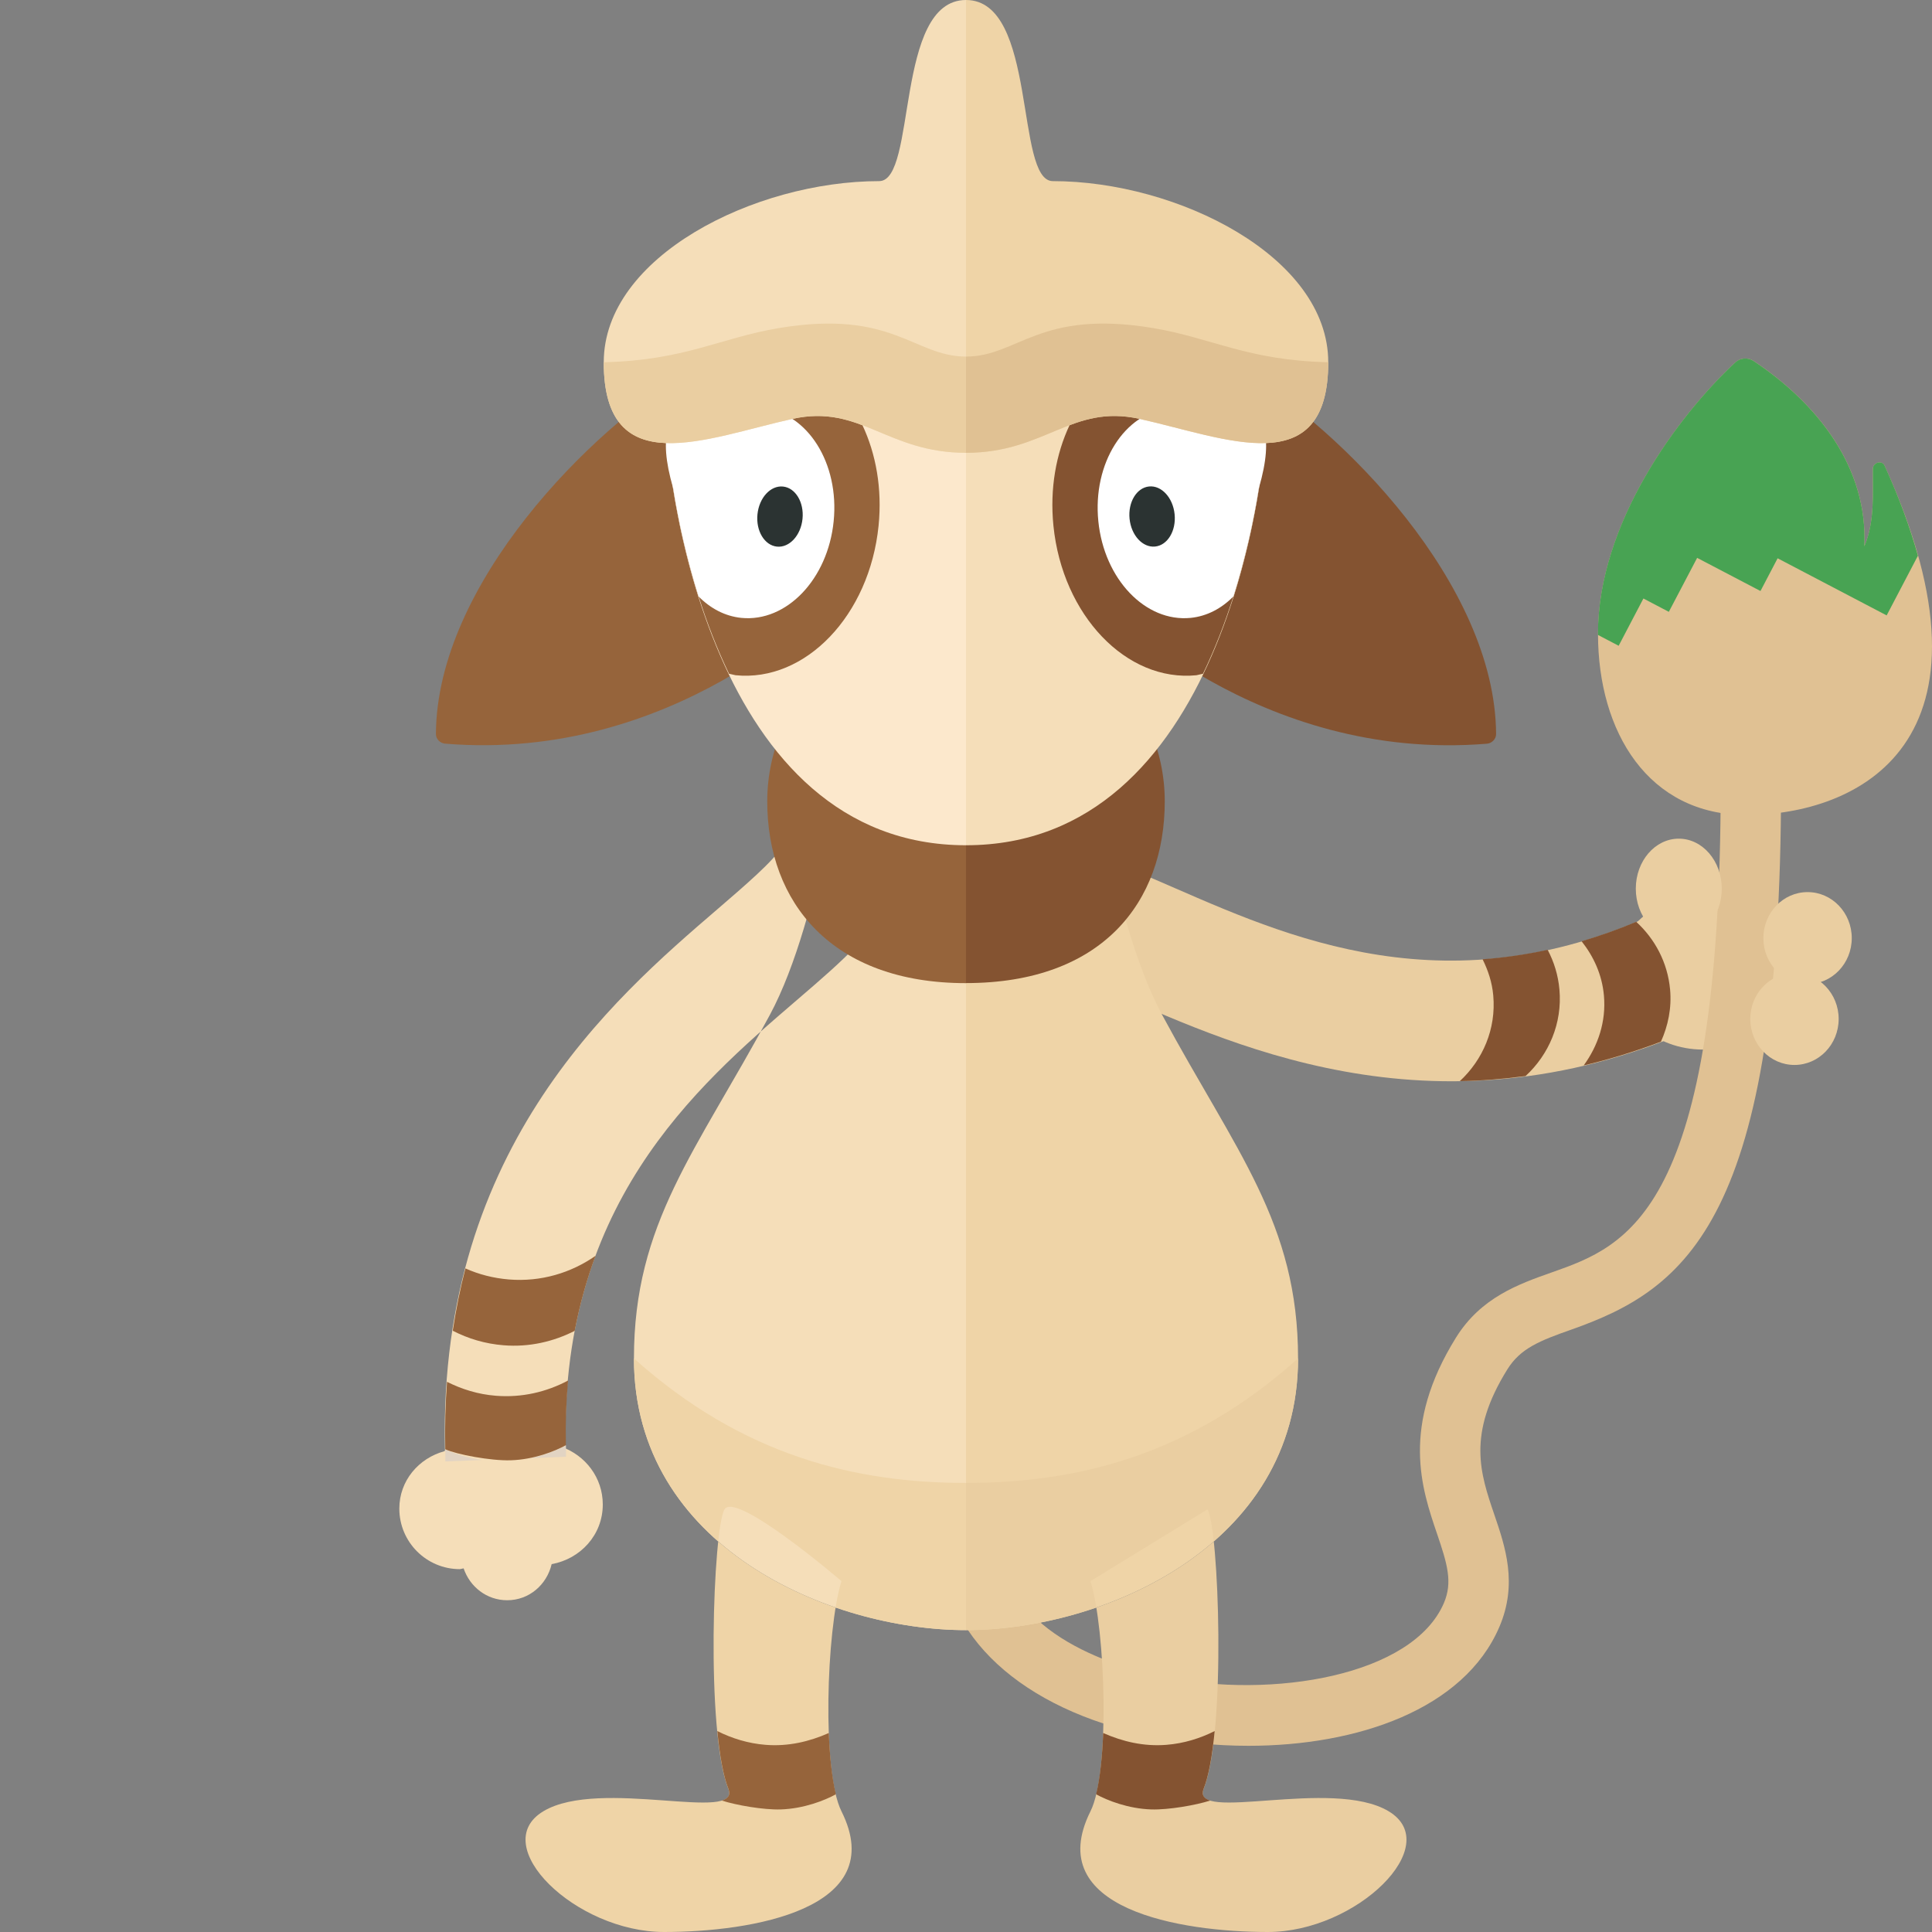<svg xmlns="http://www.w3.org/2000/svg" width="32" height="32" viewBox="0 0 32 32"><rect x="0" y="0" width="32" height="32" fill="#808080" stroke="none"/><path fill="#EACEA1" d="M28.892 16.633c-4.508 2.401-8.079.847-10.212-.081-.485-.211-1.15-.5-1.357-.496l-.23-1.986c.702-.085 1.445.238 2.385.648 2.033.885 4.819 2.096 8.474.15l.94 1.765z"/><ellipse fill="#EACEA1" cx="28.206" cy="16.108" rx="1.441" ry="1.276"/><path fill="#E0C193" d="M20.679 28.916c-.548 0-1.099-.056-1.62-.162-2.144-.44-3.476-1.671-3.476-3.212h1c0 1.562 2.049 2.104 2.677 2.232 1.833.376 4.142-.024 4.655-1.222.148-.345.058-.646-.113-1.148-.255-.748-.605-1.773.315-3.251.413-.663 1.035-.884 1.585-1.078 1.247-.44 2.798-.989 2.798-8.075h1c0 7.207-1.569 8.348-3.464 9.019-.538.189-.853.314-1.07.663-.669 1.075-.449 1.719-.217 2.4.184.539.392 1.149.085 1.865-.586 1.368-2.357 1.969-4.155 1.969zM20.679 28.916c-.548 0-1.099-.056-1.62-.162-2.144-.44-3.476-1.671-3.476-3.212h1c0 1.562 2.049 2.104 2.677 2.232 1.833.376 4.142-.024 4.655-1.222.148-.345.058-.646-.113-1.148-.255-.748-.605-1.773.315-3.251.413-.663 1.035-.884 1.585-1.078 1.247-.44 2.798-.989 2.798-8.075h1c0 7.207-1.569 8.348-3.464 9.019-.538.189-.853.314-1.07.663-.669 1.075-.449 1.719-.217 2.4.184.539.392 1.149.085 1.865-.586 1.368-2.357 1.969-4.155 1.969z"/><path fill="#F5DEB9" d="M7.376 24.206c-.198-5.104 2.755-7.642 4.52-9.158.401-.345.951-.817 1.037-1.006l1.888.657c-.229.669-.844 1.197-1.622 1.865-1.682 1.445-3.985 3.426-3.825 7.563l-1.998.079zM16 12h-2s-.375 3.188-1.25 4.812c-1.219 2.264-2.25 3.442-2.25 5.688 0 3.125 3.25 4.5 5.5 4.5v-15z"/><path fill="#EFD4A7" d="M16 24.562c-1.813 0-3.688-.438-5.5-2.062 0 3.125 3.25 4.5 5.5 4.5v-2.438zM13.937 26.188c-.25.812-.326 3.161 0 3.812.813 1.625-1.5 2-2.937 2-1.471 0-2.938-1.438-2-2 .937-.562 3.295.205 3.062-.375-.375-.937-.25-4.313-.062-4.625.187-.312 1.937 1.188 1.937 1.188z"/><path fill="#96643B" d="M16 13.902v2.382c-2.219 0-3.292-1.334-3.292-3.011 0-.431.092-.839.254-1.21.435 1.019 1.402 1.768 2.583 1.846.154.01.306.006.455-.007zM11.396 6.157c-1.598.943-4.162 3.512-4.176 6.001 0 .081.069.152.15.159 3.802.315 6.317-2.317 6.317-2.317l-2.291-3.843z"/><path fill="#FCE8CC" d="M11 6.5c0 1.625.812 7.5 5 7.5v-8.625l-5 1.125z"/><path fill="#96643B" d="M11.004 6.642c.022.926.271 2.857 1.071 4.517l.108.025c1.159.116 2.22-.993 2.369-2.477.123-1.225-.418-2.311-1.26-2.723l-2.149.484-.139.174z"/><path fill="#fff" d="M12.628 6.76c-.673-.068-2.003-.479-1.48 1.32.088.553.225 1.17.422 1.798.195.198.436.328.708.356.749.075 1.434-.641 1.53-1.6.097-.96-.432-1.799-1.18-1.874z"/><ellipse transform="matrix(.1 -.995 .995 .1 3.114 20.554)" fill="#2B3332" cx="12.918" cy="8.556" rx=".5" ry=".375"/><path fill="#F5DEB9" d="M16 7.5c-1.313 0-1.75-.812-2.875-.562-1.426.316-3.125 1.065-3.125-.938 0-1.75 2.5-3 4.562-3 .628 0 .25-3 1.438-3v7.5z"/><path fill="#EACEA1" d="M16 7.5c-1.313 0-1.75-.812-2.875-.562-1.426.316-3.125 1.065-3.125-.938 1.344-.031 1.937-.406 2.906-.567 1.881-.313 2.233.473 3.094.473v1.594z"/><path fill="#F5DEB9" d="M9.984 24.919c0-.446-.29-.816-.688-.956-.221-.287-.552-.484-.942-.484-.422 0-.775.229-.991.557-.427.115-.749.488-.749.951 0 .554.449 1.003 1.003 1.003l.062-.013c.103.305.382.528.722.528.364 0 .656-.258.736-.598.478-.086.847-.485.847-.988z"/><path fill="#E2D4C3" d="M9.374 24.128v-.19c-.18.1-.377.166-.582.213l.582-.023zM7.376 24.206l.604-.024c-.214-.031-.417-.09-.605-.177l.001.201z"/><path fill="#96643B" d="M8.212 23.118c-.292-.023-.562-.107-.808-.231-.026.358-.038.729-.029 1.117.188.087.753.193 1.083.183.388-.012.735-.151.915-.25-.008-.375.005-.731.036-1.071-.356.189-.765.287-1.197.252zM11.955 29.823c.241.077.688.155.973.147.388-.012.735-.151.915-.25v-.01c-.063-.264-.1-.616-.115-1.006-.321.142-.672.226-1.047.196-.289-.023-.556-.106-.8-.228.039.399.097.74.182.953.042.105-.003.165-.108.198zM8.429 21.192c-.256-.021-.499-.084-.72-.183-.086.328-.155.673-.21 1.032.255.132.539.217.843.241.423.034.825-.06 1.177-.239.085-.445.202-.858.345-1.243-.405.283-.904.435-1.435.392z"/><path fill="#EFD4A7" d="M16 12h2s.375 3.188 1.25 4.812c1.219 2.264 2.25 3.442 2.25 5.688 0 3.125-3.25 4.5-5.5 4.5v-15z"/><path fill="#EACEA1" d="M16 24.562c1.812 0 3.688-.438 5.5-2.062 0 3.125-3.25 4.5-5.5 4.5v-2.438zM18.062 26.188c.25.812.326 3.161 0 3.812-.812 1.625 1.5 2 2.938 2 1.471 0 2.938-1.438 2-2s-3.295.205-3.062-.375c.374-.937.25-4.313.062-4.625l-1.938 1.188z"/><path fill="#845331" d="M16.455 13.908c1.181-.078 2.148-.827 2.583-1.846.162.371.254.779.254 1.21 0 1.677-1.042 3.011-3.292 3.011v-2.382c.149.014.301.018.455.007zM20.604 6.157c1.598.943 4.162 3.512 4.176 6.002 0 .081-.069.152-.15.159-3.802.314-6.318-2.318-6.318-2.318l2.292-3.843z"/><path fill="#F5DEB9" d="M21 6.5c0 1.625-.812 7.5-5 7.5v-8.625l5 1.125z"/><path fill="#845331" d="M20.996 6.642c-.022.926-.271 2.857-1.071 4.517l-.108.025c-1.159.116-2.22-.993-2.369-2.477-.123-1.225.418-2.311 1.26-2.723l2.149.484.139.174z"/><path fill="#fff" d="M19.372 6.76c.673-.068 2.003-.479 1.48 1.32-.088.553-.225 1.17-.422 1.798-.195.198-.436.328-.708.356-.749.075-1.434-.641-1.53-1.6-.097-.96.432-1.799 1.18-1.874z"/><path fill="#EFD4A7" d="M16 7.5c1.312 0 1.75-.812 2.875-.562 1.426.316 3.125 1.065 3.125-.938 0-1.75-2.5-3-4.562-3-.629 0-.25-3-1.438-3v7.5z"/><path fill="#E0C193" d="M16 7.5c1.312 0 1.75-.812 2.875-.562 1.426.316 3.125 1.065 3.125-.938-1.344-.031-1.938-.406-2.906-.567-1.881-.313-2.233.473-3.094.473v1.594z"/><path fill="#845331" d="M20.045 29.823c-.241.077-.688.155-.973.147-.388-.012-.735-.151-.915-.25v-.01c.063-.264.1-.616.115-1.006.321.142.672.226 1.047.196.289-.023.556-.106.8-.228-.039.399-.097.74-.182.953-.042.105.003.165.108.198z"/><ellipse fill="#EACEA1" cx="27.806" cy="14.719" rx=".712" ry=".828"/><ellipse fill="#EACEA1" cx="29.939" cy="15.538" rx=".732" ry=".762"/><ellipse fill="#EACEA1" cx="29.722" cy="16.877" rx=".732" ry=".762"/><path fill="#E0C193" d="M29.045 5.978c-.093-.062-.22-.052-.302.024-.954.886-2.275 2.669-2.275 4.497 0 1.625.833 3 2.458 3 1.806 0 4.39-1.165 2.289-5.786-.044-.096-.194-.052-.195.054-.004.399.036.866-.141 1.283.063-1.314-.782-2.371-1.834-3.072z"/><path fill="#48A353" d="M31.215 7.712c-.044-.096-.194-.052-.195.054-.004.399.036.866-.141 1.283.062-1.312-.782-2.37-1.835-3.071-.093-.062-.22-.052-.302.024-.954.886-2.275 2.669-2.275 4.497l.001.018.342.179.41-.783.421.221.469-.894 1.049.549.284-.542 1.806.946.518-.989c-.127-.454-.304-.947-.552-1.492z"/><path fill="#845331" d="M26.566 16.488c.039.434-.098.833-.335 1.159.416-.098.842-.228 1.279-.393.118-.263.18-.556.152-.864-.041-.449-.252-.839-.561-1.122-.308.129-.609.235-.905.322.199.251.339.553.37.898zM25.829 16.389c-.021-.237-.09-.459-.195-.657-.37.08-.73.131-1.078.156.091.184.158.382.177.6.05.556-.174 1.067-.554 1.419.352-.005.717-.036 1.089-.084.385-.355.611-.873.561-1.434z"/><ellipse transform="matrix(.995 -.1 .1 .995 -.76 1.95)" fill="#2B3332" cx="19.082" cy="8.556" rx=".375" ry=".5"/></svg>